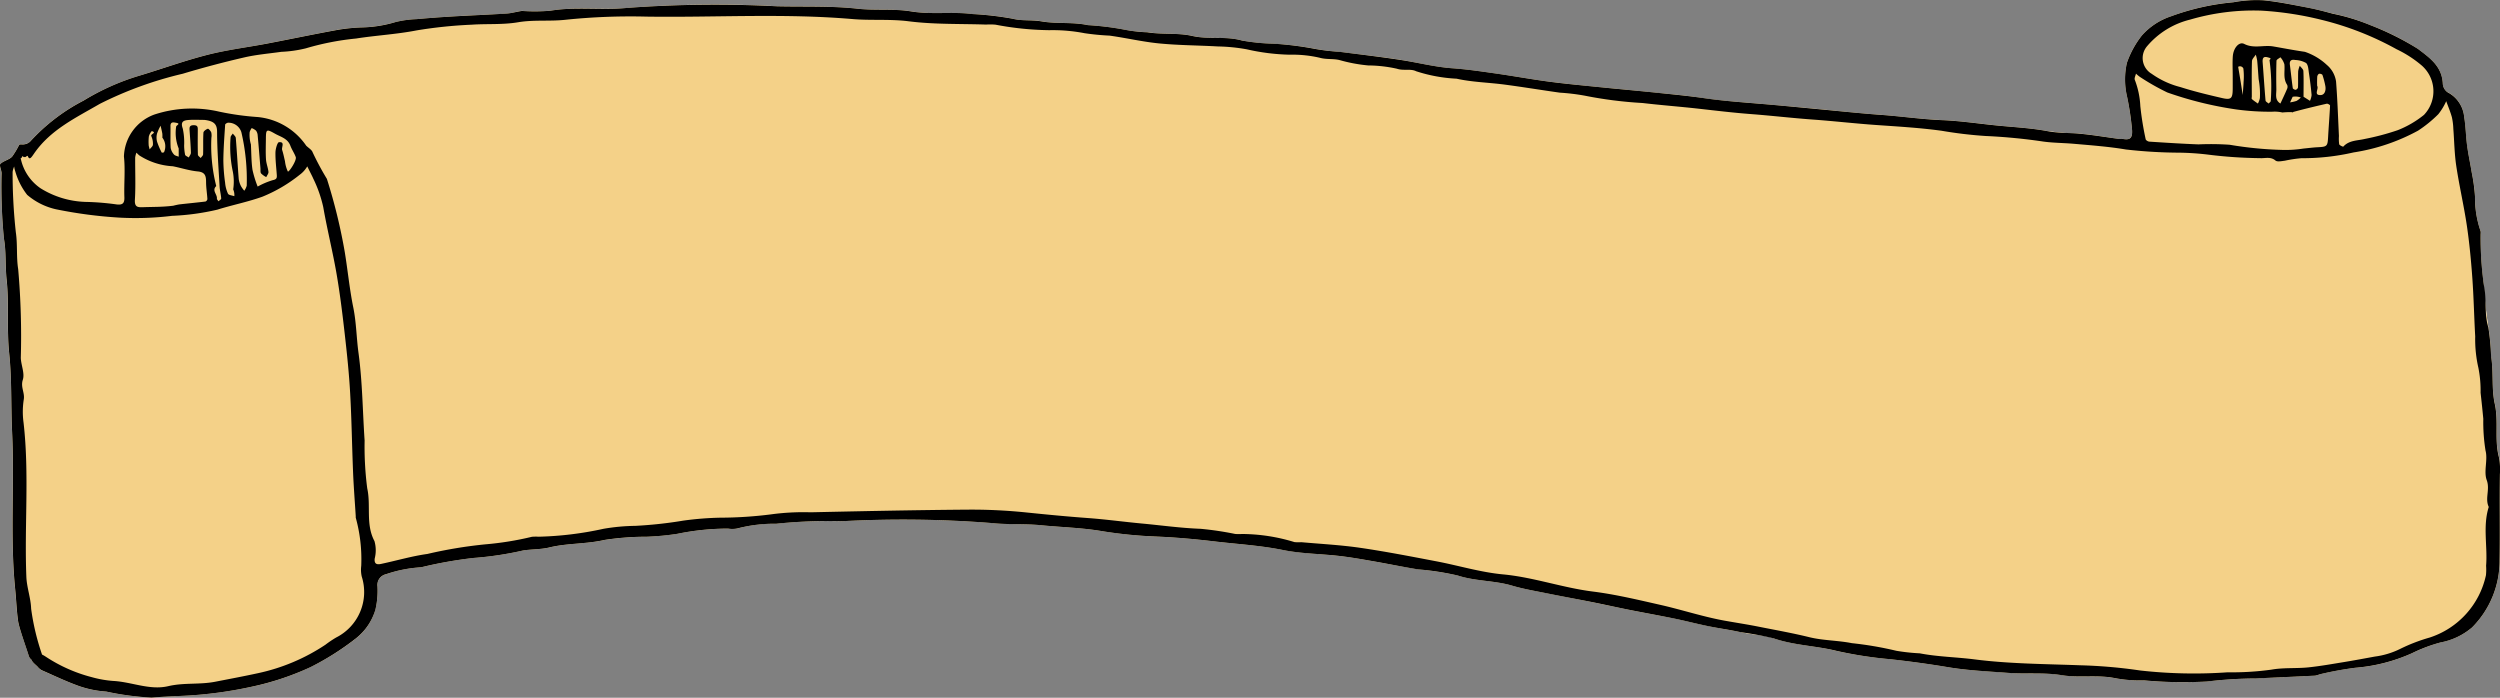 <svg xmlns="http://www.w3.org/2000/svg" viewBox="0 0 162.746 45.422"><rect x="0" y="0" width="162.746" height="45.422" fill="#808080" stroke="none"/><title>inscription-ribbon-2</title><g id="Layer_2" data-name="Layer 2"><g id="inscription-ribbon-2"><path id="void" d="M162.739,30.879c-.03,1.86.01,3.73-.02,5.59a6.155,6.155,0,0,1-1.8,4.38,4.439,4.439,0,0,1-2.05.97,10.532,10.532,0,0,0-1.85.7,11.103,11.103,0,0,1-3.69.95,20.593,20.593,0,0,0-2.3.42,2.115,2.115,0,0,1-.31.09c-1.28.07-2.56.12-3.83.18a30.718,30.718,0,0,0-3.2.2,26.947,26.947,0,0,1-4.12-.07,9.12,9.12,0,0,1-1.87-.14c-1.16-.24-2.34-.01-3.47-.2-1.17-.19-2.32-.06-3.48-.15-1.31-.1-2.64-.15-3.93-.37-1.25-.21-2.51-.38-3.77-.52a27.379,27.379,0,0,1-3.5-.54c-1.35-.34-2.75-.36-4.09-.82-.66-.22-1.43-.24-2.14-.4-.71-.15-1.43-.25-2.14-.4-.74-.15-1.46-.34-2.19-.49-.99-.2-1.97-.37-2.96-.57-.79-.16-1.57-.33-2.36-.49-.99-.2-1.98-.38-2.96-.58-.76-.15-1.53-.28-2.27-.5-1.16-.34-2.38-.28-3.54-.66a19.97,19.97,0,0,0-2.59-.4c-.96-.16-1.92-.35-2.88-.52-.75-.13-1.5-.27-2.25-.35-1.22-.14-2.46-.15-3.66-.39-1.49-.3-2.98-.38-4.48-.56-1.25-.15-2.5-.26-3.76-.31a30.617,30.617,0,0,1-3.57-.36c-1.31-.22-2.62-.25-3.93-.38-1.11-.11-2.21-.03-3.3-.15a74.45,74.45,0,0,0-9.68-.11,33.801,33.801,0,0,0-4.27.16,9.309,9.309,0,0,0-2.52.31,1.823,1.823,0,0,1-.62.01,16.829,16.829,0,0,0-3.31.34,18.317,18.317,0,0,1-1.96.19,18.026,18.026,0,0,0-2.76.21c-1.19.27-2.42.2-3.6.49-.55.13-1.14.11-1.7.19a21.325,21.325,0,0,1-3.24.49,27.64,27.64,0,0,0-3.41.61,8.38,8.38,0,0,0-2.28.45.719.719,0,0,0-.56.78,5.087,5.087,0,0,1-.14,1.54,3.714,3.714,0,0,1-1.26,1.86,17.203,17.203,0,0,1-2.95,1.86,17.517,17.517,0,0,1-3.82,1.28,27.158,27.158,0,0,1-4.03.57c-.83.05-1.67.07-2.5.14a18.192,18.192,0,0,1-2.95-.39,6.726,6.726,0,0,1-1.72-.34c-.85-.3-1.66-.69-2.49-1.05a1.13,1.13,0,0,1-.26-.23c-.13-.14-.34-.29-.4-.46a.558.558,0,0,1-.17-.24c-.13-.45-.63-1.8-.7-2.26-.1-.68-.12-1.37-.19-2.06-.34-3.41-.04-6.83-.2-10.24-.08-1.71-.01-3.43-.19-5.13-.17-1.6,0-3.21-.17-4.8-.09-.9-.02-1.8-.17-2.67a36.097,36.097,0,0,1-.16-4.28c-.01-.2-.16-.5-.07-.58.2-.21.55-.27.76-.48a5.222,5.222,0,0,0,.46-.77c.04-.06.23,0,.33-.03.13-.04.3-.07.37-.17a12.509,12.509,0,0,1,3.49-2.68,15.635,15.635,0,0,1,3.67-1.63c1.47-.45,2.92-.97,4.4-1.35,1.27-.32,2.58-.48,3.87-.73,1.51-.29,3.01-.6,4.51-.88a10.748,10.748,0,0,1,1.7-.17,8.78,8.78,0,0,0,2.16-.35,6.762,6.762,0,0,1,1.35-.19c.8-.07,1.6-.13,2.41-.18,1.15-.07,2.31-.11,3.47-.18.3-.02.61-.12,1-.18a12.731,12.731,0,0,0,1.86-.01c1.66-.28,3.33-.02,4.98-.18a75.861,75.861,0,0,1,9.77-.11c1.75.04,3.51-.03,5.24.16,1.17.13,2.34-.01,3.47.17,1.35.23,2.69.01,4.01.18a19.124,19.124,0,0,1,2.61.3c.6.16,1.25.06,1.88.17.99.18,2.04.03,3.02.25a18.845,18.845,0,0,1,2.35.29,9.06,9.06,0,0,0,1.52.17c.96.16,1.98.03,2.93.24,1.07.25,2.16,0,3.23.3a12.603,12.603,0,0,0,2.05.21,20.371,20.371,0,0,1,2.69.33,14.164,14.164,0,0,0,1.61.2c1.35.17,2.7.32,4.04.53,1.1.18,2.19.46,3.32.54.96.07,1.92.21,2.87.35,1.14.16,2.27.37,3.42.52,1.1.14,2.2.25,3.31.36,1.22.12,2.44.23,3.66.36,1.05.1,2.09.2,3.13.36,1.25.18,2.5.26,3.76.37,1.28.11,2.56.23,3.84.35,1.31.13,2.62.27,3.93.36,1.31.1,2.62.29,3.94.34,1.16.05,2.32.22,3.48.34,1.14.12,2.28.17,3.4.38a20.399,20.399,0,0,0,2.06.16c.87.08,1.73.23,2.6.35.09.01.18-.01.27,0,.45.08.59-.09.57-.56a19.544,19.544,0,0,0-.32-2.17,4.901,4.901,0,0,1-.02-2.22,5.981,5.981,0,0,1,.99-1.8,4.345,4.345,0,0,1,1.87-1.23,15.734,15.734,0,0,1,4.06-.92,8.232,8.232,0,0,1,1.97-.13c.95.09,1.88.29,2.82.47.57.11,1.13.25,1.69.4a13.275,13.275,0,0,1,2.44.75,17.462,17.462,0,0,1,3.09,1.54c.8.61,1.58,1.14,1.63,2.28a.719.719,0,0,0,.43.61,2.021,2.021,0,0,1,.96,1.53c.1.62.11,1.26.19,1.88.08.58.21,1.16.3,1.74a10.511,10.511,0,0,1,.22,1.59,6.532,6.532,0,0,0,.36,2.24,1.087,1.087,0,0,1,.01.18,21.074,21.074,0,0,0,.21,3.38,27.135,27.135,0,0,0,.29,2.7,13.996,13.996,0,0,1,.17,1.88c.18,1.02.02,2.1.25,3.1.25,1.17-.04,2.35.28,3.51A4.688,4.688,0,0,1,162.739,30.879Z" style="fill:#fff"/><path id="fill2" d="M162.739,30.879c-.03,1.86.01,3.73-.02,5.59a6.155,6.155,0,0,1-1.8,4.38,4.439,4.439,0,0,1-2.05.97,10.532,10.532,0,0,0-1.85.7,11.103,11.103,0,0,1-3.69.95,20.593,20.593,0,0,0-2.3.42,2.115,2.115,0,0,1-.31.09c-1.28.07-2.56.12-3.83.18a30.718,30.718,0,0,0-3.2.2,26.947,26.947,0,0,1-4.12-.07,9.12,9.12,0,0,1-1.87-.14c-1.16-.24-2.34-.01-3.47-.2-1.17-.19-2.32-.06-3.48-.15-1.31-.1-2.64-.15-3.93-.37-1.25-.21-2.51-.38-3.77-.52a27.379,27.379,0,0,1-3.5-.54c-1.35-.34-2.75-.36-4.09-.82-.66-.22-1.43-.24-2.14-.4-.71-.15-1.43-.25-2.14-.4-.74-.15-1.46-.34-2.19-.49-.99-.2-1.97-.37-2.96-.57-.79-.16-1.57-.33-2.36-.49-.99-.2-1.98-.38-2.96-.58-.76-.15-1.53-.28-2.27-.5-1.16-.34-2.38-.28-3.54-.66a19.97,19.97,0,0,0-2.59-.4c-.96-.16-1.92-.35-2.88-.52-.75-.13-1.5-.27-2.25-.35-1.22-.14-2.46-.15-3.66-.39-1.49-.3-2.98-.38-4.48-.56-1.25-.15-2.5-.26-3.76-.31a30.617,30.617,0,0,1-3.57-.36c-1.31-.22-2.62-.25-3.93-.38-1.11-.11-2.21-.03-3.3-.15a74.45,74.45,0,0,0-9.68-.11,33.801,33.801,0,0,0-4.27.16,9.309,9.309,0,0,0-2.52.31,1.823,1.823,0,0,1-.62.01,16.829,16.829,0,0,0-3.31.34,18.317,18.317,0,0,1-1.96.19,18.026,18.026,0,0,0-2.76.21c-1.19.27-2.42.2-3.6.49-.55.13-1.14.11-1.7.19a21.325,21.325,0,0,1-3.24.49,27.64,27.64,0,0,0-3.41.61,8.38,8.38,0,0,0-2.28.45.719.719,0,0,0-.56.78,5.087,5.087,0,0,1-.14,1.54,3.714,3.714,0,0,1-1.26,1.86,17.203,17.203,0,0,1-2.95,1.86,17.517,17.517,0,0,1-3.82,1.28,27.158,27.158,0,0,1-4.03.57c-.83.05-1.67.07-2.5.14a18.192,18.192,0,0,1-2.95-.39,6.726,6.726,0,0,1-1.72-.34c-.85-.3-1.66-.69-2.49-1.05a1.13,1.13,0,0,1-.26-.23c-.13-.14-.34-.29-.4-.46a.558.558,0,0,1-.17-.24c-.13-.45-.63-1.8-.7-2.26-.1-.68-.12-1.37-.19-2.06-.34-3.41-.04-6.83-.2-10.24-.08-1.71-.01-3.43-.19-5.13-.17-1.6,0-3.21-.17-4.8-.09-.9-.02-1.8-.17-2.67a36.097,36.097,0,0,1-.16-4.28c-.01-.2-.16-.5-.07-.58.2-.21.55-.27.76-.48a5.222,5.222,0,0,0,.46-.77c.04-.06.23,0,.33-.03.13-.04.3-.07.37-.17a12.509,12.509,0,0,1,3.49-2.68,15.635,15.635,0,0,1,3.67-1.63c1.47-.45,2.92-.97,4.4-1.35,1.27-.32,2.58-.48,3.87-.73,1.51-.29,3.01-.6,4.51-.88a10.748,10.748,0,0,1,1.7-.17,8.78,8.78,0,0,0,2.16-.35,6.762,6.762,0,0,1,1.35-.19c.8-.07,1.6-.13,2.41-.18,1.15-.07,2.31-.11,3.47-.18.3-.02.61-.12,1-.18a12.731,12.731,0,0,0,1.86-.01c1.66-.28,3.33-.02,4.98-.18a75.861,75.861,0,0,1,9.77-.11c1.75.04,3.51-.03,5.24.16,1.17.13,2.34-.01,3.47.17,1.35.23,2.69.01,4.01.18a19.124,19.124,0,0,1,2.61.3c.6.16,1.25.06,1.88.17.99.18,2.04.03,3.02.25a18.845,18.845,0,0,1,2.35.29,9.06,9.06,0,0,0,1.52.17c.96.16,1.98.03,2.93.24,1.07.25,2.16,0,3.23.3a12.603,12.603,0,0,0,2.05.21,20.371,20.371,0,0,1,2.69.33,14.164,14.164,0,0,0,1.61.2c1.35.17,2.7.32,4.04.53,1.1.18,2.19.46,3.32.54.96.07,1.92.21,2.87.35,1.14.16,2.27.37,3.42.52,1.1.14,2.2.25,3.31.36,1.22.12,2.44.23,3.66.36,1.05.1,2.09.2,3.13.36,1.25.18,2.5.26,3.76.37,1.28.11,2.56.23,3.84.35,1.31.13,2.62.27,3.93.36,1.31.1,2.62.29,3.94.34,1.16.05,2.32.22,3.48.34,1.14.12,2.28.17,3.4.38a20.399,20.399,0,0,0,2.06.16c.87.08,1.73.23,2.6.35.09.01.18-.01.27,0,.45.08.59-.09.57-.56a19.544,19.544,0,0,0-.32-2.17,4.901,4.901,0,0,1-.02-2.22,5.981,5.981,0,0,1,.99-1.8,4.345,4.345,0,0,1,1.87-1.23,15.734,15.734,0,0,1,4.06-.92,8.232,8.232,0,0,1,1.97-.13c.95.09,1.88.29,2.82.47.57.11,1.13.25,1.69.4a13.275,13.275,0,0,1,2.44.75,17.462,17.462,0,0,1,3.09,1.54c.8.61,1.58,1.14,1.63,2.28a.719.719,0,0,0,.43.61,2.021,2.021,0,0,1,.96,1.53c.1.62.11,1.26.19,1.88.08.58.21,1.16.3,1.74a10.511,10.511,0,0,1,.22,1.59,6.532,6.532,0,0,0,.36,2.24,1.087,1.087,0,0,1,.01.18,21.074,21.074,0,0,0,.21,3.38,27.135,27.135,0,0,0,.29,2.7,13.996,13.996,0,0,1,.17,1.88c.18,1.02.02,2.1.25,3.1.25,1.17-.04,2.35.28,3.51A4.688,4.688,0,0,1,162.739,30.879Z" style="fill:#f4d188"/><path id="fill1" d="M162.684,29.8c-.318-1.16-.021-2.341-.279-3.507-.223-1.003-.07-2.085-.241-3.106a14.999,14.999,0,0,0-.177-1.873c-.279-.896-.094-1.805-.284-2.708a22.071,22.071,0,0,1-.218-3.376.623.623,0,0,0-.003-.176,6.61,6.61,0,0,1-.364-2.248,11.633,11.633,0,0,0-.217-1.59c-.093-.58-.22-1.155-.298-1.737-.082-.623-.089-1.256-.192-1.875a2.01,2.01,0,0,0-.963-1.53.731.731,0,0,1-.427-.618c-.05-1.133-.827-1.67-1.627-2.278a18.28,18.28,0,0,0-3.094-1.541A13.329,13.329,0,0,0,151.861.894C151.301.74,150.738.595,150.168.487c-.935-.178-1.872-.372-2.817-.466a8.172,8.172,0,0,0-1.969.13,15.794,15.794,0,0,0-4.062.916,4.38,4.38,0,0,0-1.873,1.23,6.061,6.061,0,0,0-.988,1.799,4.886,4.886,0,0,0,.018,2.224,18.497,18.497,0,0,1,.321,2.172c.023.466-.117.639-.573.559-.086-.015-.178.008-.265-.004-.867-.116-1.732-.264-2.603-.344-.684-.063-1.366-.03-2.058-.162-1.115-.211-2.261-.263-3.395-.379-1.163-.12-2.323-.293-3.489-.34-1.32-.054-2.623-.247-3.933-.341-1.315-.094-2.622-.234-3.932-.357-1.281-.121-2.562-.249-3.843-.356-1.254-.105-2.506-.193-3.753-.374-1.04-.151-2.087-.251-3.133-.359-1.221-.127-2.444-.234-3.665-.358-1.104-.112-2.21-.214-3.311-.359-1.142-.151-2.276-.36-3.416-.523-.954-.136-1.908-.28-2.868-.348-1.129-.079-2.217-.363-3.327-.535-1.34-.208-2.689-.365-4.035-.538a13.717,13.717,0,0,1-1.608-.192,20.785,20.785,0,0,0-2.694-.337,13.139,13.139,0,0,1-2.047-.205c-1.069-.305-2.16-.054-3.236-.299-.945-.215-1.965-.08-2.929-.238a9.479,9.479,0,0,1-1.517-.177A18.685,18.685,0,0,0,70.814,1.637c-.976-.213-2.026-.072-3.016-.244-.634-.11-1.281-.018-1.876-.173A20.402,20.402,0,0,0,63.31.916C61.988.745,60.647.965,59.303.743,58.169.556,56.996.698,55.832.569,54.097.377,52.334.453,50.588.411a77.973,77.973,0,0,0-9.769.105C39.17.684,37.496.42,35.838.698a11.851,11.851,0,0,1-1.859.015c-.393.059-.695.152-1.002.171-1.157.074-2.315.118-3.473.186q-1.206.071-2.409.179a6.671,6.671,0,0,0-1.342.187,8.188,8.188,0,0,1-2.162.35,11.35,11.35,0,0,0-1.699.176c-1.507.275-3.006.591-4.511.878-1.289.246-2.599.405-3.868.729-1.486.379-2.934.904-4.403,1.349A15.477,15.477,0,0,0,5.439,6.552a12.374,12.374,0,0,0-3.487,2.679.724.724,0,0,1-.369.167c-.109.03-.292-.025-.333.034a5.498,5.498,0,0,1-.463.773c-.205.205-.556.265-.761.471-.084.084.068.382.078.585a35.023,35.023,0,0,0,.154,4.276c.152.87.08,1.778.175,2.674.169,1.59 0,3.195.168,4.804.176,1.694.108,3.416.189,5.127.162,3.41-.142,6.832.202,10.241.069.684.091,1.374.189,2.053.066.461.563,1.819.697,2.268a.528.528,0,0,0,.17.238c.058.171.268.319.404.46a.939.939,0,0,0,.261.225c.825.362,1.64.755,2.489,1.053a6.755,6.755,0,0,0,1.718.34,18.268,18.268,0,0,0,2.949.392c.831-.07,1.669-.092,2.5-.141a26.759,26.759,0,0,0,4.034-.572,17.915,17.915,0,0,0,3.816-1.274,17.56,17.56,0,0,0,2.947-1.866,3.735,3.735,0,0,0,1.268-1.859,5.299,5.299,0,0,0,.137-1.534.716.716,0,0,1,.558-.787,8.589,8.589,0,0,1,2.284-.45,27.882,27.882,0,0,1,3.411-.608,21.604,21.604,0,0,0,3.238-.489c.563-.084,1.147-.061,1.696-.194,1.185-.288,2.409-.214,3.602-.491a18.201,18.201,0,0,1,2.757-.208,17.054,17.054,0,0,0,1.964-.187,16.648,16.648,0,0,1,3.313-.343,1.626,1.626,0,0,0,.616-.011,9.519,9.519,0,0,1,2.524-.304,32.721,32.721,0,0,1,4.266-.163,73.719,73.719,0,0,1,9.68.112c1.091.122,2.194.04,3.299.149,1.308.129,2.623.159,3.93.379a29.22,29.22,0,0,0,3.575.357c1.261.054,2.505.164,3.76.314,1.493.178,2.99.26,4.477.562,1.197.243,2.44.246,3.66.386.753.086,1.5.221,2.247.351.963.168,1.92.366,2.884.525a17.672,17.672,0,0,1,2.587.399c1.16.378,2.379.316,3.536.658.743.22,1.514.349,2.275.503.983.199,1.971.377,2.955.573.79.158,1.576.335,2.366.493.984.196,1.973.371,2.956.573.732.15,1.457.341,2.189.491.711.146,1.434.241,2.142.399a20.799,20.799,0,0,1,2.141.4c1.339.46,2.739.478,4.09.813a26.554,26.554,0,0,0,3.499.544c1.263.139,2.518.31,3.772.52,1.294.217,2.616.274,3.928.372,1.156.086,2.311-.04,3.478.15,1.135.185,2.314-.044,3.471.194a8.649,8.649,0,0,0,1.873.142,27.557,27.557,0,0,0,4.114.074,27.727,27.727,0,0,1,3.203-.199c1.276-.064,2.552-.117,3.827-.182a2.51,2.51,0,0,0,.315-.092,22.191,22.191,0,0,1,2.303-.422,11.167,11.167,0,0,0,3.69-.95,10.243,10.243,0,0,1,1.846-.696,4.432,4.432,0,0,0,2.053-.974,6.146,6.146,0,0,0,1.797-4.378c.03-1.861-.008-3.724.02-5.586A4.438,4.438,0,0,0,162.684,29.8ZM139.761,3.02a5.33,5.33,0,0,1,2.814-1.744A14.641,14.641,0,0,1,147.216.693a21.255,21.255,0,0,1,3.923.601,19.682,19.682,0,0,1,4.872,1.91,7.516,7.516,0,0,1,1.604,1.029,2.23,2.23,0,0,1,.183,3.245,6.452,6.452,0,0,1-1.707.995,16.13,16.13,0,0,1-2.153.573c-.482.116-1.015.079-1.394.5-.016.018-.249-.085-.268-.16a2.702,2.702,0,0,1-.015-.528c-.057-1.186-.095-2.373-.188-3.556a1.73,1.73,0,0,0-.598-1.074,3.918,3.918,0,0,0-1.43-.854c-.807-.118-1.436-.245-2.067-.352-.62-.105-1.257.157-1.883-.162-.331-.169-.704.256-.743.812-.029.411-.006.826-.006,1.239,0,.295.002.59-0.0.885-.005.617-.104.723-.697.586-.911-.211-1.824-.43-2.714-.715a5.58,5.58,0,0,1-1.861-.861A1.185,1.185,0,0,1,139.761,3.02ZM150.844,5.59a5.792,5.792,0,0,1,.006-.612c.009-.066.071-.165.124-.176.066-.014.198.031.215.08a5.249,5.249,0,0,1,.185.707c.054.281-.028.597-.315.601C150.592,6.197,150.97,5.778,150.844,5.59Zm-.898-.968c-.006-.117-.152-.227-.233-.341a1.459,1.459,0,0,0-.105.352c-.014.352.002.706-.012,1.059a.218.218,0,0,1-.148.153c-.062.006-.185-.059-.192-.107-.072-.503-.121-1.01-.188-1.514-.039-.291.105-.366.351-.318a1.542,1.542,0,0,1,.703.195c.143.13.15.427.185.656.072.474.133.95.174,1.427a1.153,1.153,0,0,1-.105.38q-.21-.133-.419-.266C149.957,5.622,149.972,5.121,149.946,4.622Zm-.166,1.727a1.294,1.294,0,0,1-.276.218,2.304,2.304,0,0,1-.424.097q.084-.182.168-.364A.992.992,0,0,1,149.78,6.349Zm-.892-.829a.322.322,0,0,1,.001.258c-.136.325-.29.642-.437.962-.383-.23-.26-.607-.265-.94-.01-.615-.012-1.231.009-1.846.003-.078.166-.151.254-.226a1.19,1.19,0,0,1,.259.456C148.758,4.63,148.61,5.099,148.887,5.52Zm-1.065,1.051c.003.054-.09.114-.139.171-.07-.065-.195-.126-.201-.197-.072-.828-.123-1.659-.188-2.488-.037-.469.239-.352.497-.275.009.003.017.044.009.059a.306.306,0,0,1-.061.064A12.699,12.699,0,0,1,147.822,6.572Zm-1.223-2.591c.005-.143.161-.282.248-.423a2.822,2.822,0,0,1,.092.39c.038.399.062.8.092,1.2a5.161,5.161,0,0,1,.083,1.237,1.288,1.288,0,0,1-.129.359c-.133-.096-.271-.186-.393-.294-.029-.026-.004-.113-.004-.172C146.588,5.511,146.575,4.745,146.599,3.98Zm-.546,1.354c-.01.283-.038.566-.059.849-.039-.257-.075-.514-.117-.771-.057-.355-.118-.709-.177-1.063a.237.237,0,0,1,.339.113A4.29,4.29,0,0,1,146.054,5.334Zm-7.004-.54a2.094,2.094,0,0,0,.269.222A15.215,15.215,0,0,0,141.09,6.02a23.71,23.71,0,0,0,4.502,1.107,16.297,16.297,0,0,0,2.321.146,2.226,2.226,0,0,1,.667.05,4.898,4.898,0,0,1,.597-.022.469.469,0,0,1,.069.015l.014-0a.128.128,0,0,1,.041-.032c.719-.193,1.442-.368,2.167-.533.063-.014.217.08.215.118-.033.689-.09,1.377-.128,2.066-.031.58-.07.62-.662.649-.313.015-.624.057-.937.086a7.573,7.573,0,0,1-1.416.088,24.194,24.194,0,0,1-3.395-.335,17.981,17.981,0,0,0-2.031-.024c-1.067-.041-2.134-.11-3.199-.179-.084-.005-.223-.09-.235-.157a19.827,19.827,0,0,1-.348-2.153,5.461,5.461,0,0,0-.36-1.714C138.929,5.09,139.02,4.929,139.049,4.793Zm-117.176,36.712a6.973,6.973,0,0,0-.693.468,12.703,12.703,0,0,1-4.38,1.848c-.929.203-1.86.376-2.79.558-1.02.2-2.043.048-3.059.288-1.196.283-2.372-.274-3.57-.339a7.085,7.085,0,0,1-1.403-.246,9.943,9.943,0,0,1-2.997-1.331,2.22,2.22,0,0,0-.245-.141,15.347,15.347,0,0,1-.71-2.984c-.021-.694-.283-1.381-.311-2.076-.134-3.343.2-6.694-.182-10.035a5.189,5.189,0,0,1,.012-1.503c.081-.441-.218-.808-.061-1.289.136-.414-.11-.941-.131-1.421a50.09,50.09,0,0,0-.17-5.78c-.127-.791-.032-1.599-.155-2.412a35.52,35.52,0,0,1-.208-3.911,1.221,1.221,0,0,1,.102-.361,1.528,1.528,0,0,0,.073.324,4.49,4.49,0,0,0,.772,1.521,4.323,4.323,0,0,0,1.893.943,29.168,29.168,0,0,0,4.119.54,19.44,19.44,0,0,0,3.418-.116,15.705,15.705,0,0,0,2.949-.402c.969-.304,1.964-.497,2.929-.842a9.677,9.677,0,0,0,2.428-1.425,1.763,1.763,0,0,0,.498-.553c.17.349.347.688.38.775a8.324,8.324,0,0,1,.661,1.877c.253,1.451.614,2.884.865,4.336.226,1.307.386,2.627.536,3.946.146,1.278.28,2.559.351,3.843.096,1.717.119,3.438.19,5.157.04.952.115,1.902.174,2.853a.409.409,0,0,0,.001.088,10.174,10.174,0,0,1,.356,3.134,2.008,2.008,0,0,0,.033.695A3.314,3.314,0,0,1,21.873,41.506ZM8.8,10.258a1.378,1.378,0,0,1,.08-.319c.062.059.122.122.188.177a4.454,4.454,0,0,0,2.181.707c.542.107,1.075.285,1.622.337.49.046.543.3.544.693 0.0.369.065.738.086,1.107a.207.207,0,0,1-.124.159c-.563.069-1.128.122-1.692.186a4.062,4.062,0,0,0-.405.087c-.707.089-1.326.073-1.943.095-.368.013-.586.009-.555-.492C8.837,12.087,8.794,11.171,8.8,10.258Zm1.05-1.391a1.169,1.169,0,0,1,.105.554c-.005.105-.139.204-.215.305l-.058-.235a3.21,3.21,0,0,1,.008-.607.857.857,0,0,1,.191-.351C10.238,8.651,9.777,8.718,9.85,8.867Zm.373-.17a2.81,2.81,0,0,1,.233-.511c.038.171.082.341.111.513a1.571,1.571,0,0,1,.002.261.929.929,0,0,1,.11.946c-.009.025-.144.04-.151.026a4.725,4.725,0,0,1-.306-.717A1.063,1.063,0,0,1,10.223,8.697Zm1.41.972v.532c-.104-.045-.242-.064-.306-.142a.849.849,0,0,1-.216-.435c-.027-.471-.003-.945-.013-1.417-.006-.304.215-.24.363-.215.338.059.014.162.007.249A2.691,2.691,0,0,0,11.634,9.669ZM13.761,8.973a.915.915,0,0,0-.008-.35c-.039-.101-.182-.257-.225-.242-.115.041-.279.158-.285.254-.029.47-.005.943-.021,1.414-.003.082-.103.16-.158.24-.063-.072-.178-.143-.181-.217-.016-.53-.011-1.061-.007-1.592.002-.189.01-.33-.266-.33-.269.001-.282.131-.269.325.033.488.073.976.087,1.465.003.103-.09.208-.139.312-.084-.059-.22-.105-.24-.18a3.314,3.314,0,0,1-.062-.595,4.237,4.237,0,0,0-.091-1.114c-.154-.428.036-.525.359-.551.352-.028.707-.006,1.061-.006.607.079.814.266.816.773.004,1.185.096,2.369.163,3.553.015.264.088.524.105.787.004.058-.115.125-.178.187-.036-.061-.108-.126-.102-.182.029-.274-.347-.527-.043-.811A10.722,10.722,0,0,1,13.761,8.973Zm1.398,2.213a3.411,3.411,0,0,1,.022,1.143.914.914,0,0,1,.074.443c-.143-.051-.363-.064-.413-.162a2.141,2.141,0,0,1-.188-.716,11.444,11.444,0,0,1-.114-1.456c.008-.774.067-1.549.117-2.322.003-.048.111-.115.179-.128a.881.881,0,0,1,.876.617,13.567,13.567,0,0,1,.35,3.482,1.025,1.025,0,0,1-.159.33,1.784,1.784,0,0,1-.213-.296,1.445,1.445,0,0,1-.149-.468c-.07-.89-.118-1.781-.191-2.67-.008-.102-.128-.194-.197-.291-.05.085-.149.175-.142.255A7.752,7.752,0,0,0,15.159,11.186Zm2.157-.81c-.029-.441-.011-.886-.007-1.329.006-.634.03-.664.594-.344.364.206.823.307.998.779.094.255.259.485.352.74.08.22-.461,1.025-.516.941a2.153,2.153,0,0,1-.186-.671c-.059-.242-.104-.488-.182-.723-.061-.184.208-.552-.211-.511-.1.01-.222.431-.226.665-.009.488.054.977.087,1.465.013.189-.004.289-.26.339a4.878,4.878,0,0,0-.986.419,6.986,6.986,0,0,1-.338-1.098c-.077-.542-.071-1.097-.101-1.646a2.186,2.186,0,0,1-.082-.797.82.82,0,0,1,.134-.267.967.967,0,0,1,.281.167.584.584,0,0,1,.107.306c.066.714.122,1.428.181,2.143.01.114-.017.256.041.335a1.296,1.296,0,0,0,.337.241c.052-.114.155-.233.144-.34C17.447,10.917,17.334,10.65,17.316,10.376Zm144.525,26.453a3.516,3.516,0,0,1-.01.619,5.477,5.477,0,0,1-3.669,4.057,11.336,11.336,0,0,0-1.909.735,5.231,5.231,0,0,1-1.656.502c-.66.12-1.319.245-1.981.353-.777.127-1.554.267-2.336.349-.8.084-1.6.005-2.415.149a18.729,18.729,0,0,1-2.847.173,31.315,31.315,0,0,1-5.692-.118,32.48,32.48,0,0,0-3.93-.34c-2.289-.086-4.579-.092-6.857-.383-1.188-.152-2.398-.167-3.569-.395a12.598,12.598,0,0,1-1.522-.165,22.75,22.75,0,0,0-2.893-.496c-.914-.182-1.87-.168-2.771-.389-1.109-.273-2.229-.47-3.346-.693-.716-.143-1.439-.251-2.154-.38-1.408-.253-2.779-.709-4.177-1.026-1.465-.332-2.934-.686-4.421-.873-1.975-.249-3.855-.931-5.849-1.117-1.459-.136-2.888-.576-4.336-.851-1.647-.314-3.295-.636-4.954-.878-1.271-.185-2.56-.251-3.841-.366a2.444,2.444,0,0,1-.442-.007,11.755,11.755,0,0,0-3.417-.527,2.852,2.852,0,0,1-.443-.003,20.643,20.643,0,0,0-2.248-.335c-1.291-.047-2.564-.228-3.845-.346-1.165-.108-2.325-.269-3.488-.354-1.344-.098-2.681-.227-4.02-.365a34.719,34.719,0,0,0-3.826-.182c-3.404.026-6.808.098-10.211.173a15.534,15.534,0,0,0-2.593.137,26.607,26.607,0,0,1-3.289.213,20.578,20.578,0,0,0-2.406.192,27.336,27.336,0,0,1-3.136.341,13.011,13.011,0,0,0-2.051.19,21.979,21.979,0,0,1-4.217.516,3.347,3.347,0,0,0-.443.004,20.162,20.162,0,0,1-3.061.495,29.125,29.125,0,0,0-3.75.624c-1.013.14-2.004.435-3.007.647-.249.053-.462.035-.421-.345a2.178,2.178,0,0,0-.015-1.139c-.586-1.098-.219-2.299-.471-3.436a21.246,21.246,0,0,1-.17-3.113c-.131-1.9-.14-3.809-.398-5.702-.134-.984-.14-1.978-.34-2.959-.242-1.184-.356-2.394-.551-3.588a35.733,35.733,0,0,0-1.167-4.782,18.461,18.461,0,0,1-.925-1.723c-.055-.171-.272-.29-.415-.432l-.002.003c-.009-.012-.014-.025-.024-.037a4.324,4.324,0,0,0-3.138-1.837,17.765,17.765,0,0,1-2.512-.352,7.849,7.849,0,0,0-4.214.189,3.005,3.005,0,0,0-1.982,2.733c.095.876-.003,1.772.029,2.658.014.397-.128.5-.489.463a17.016,17.016,0,0,0-2.054-.167,5.862,5.862,0,0,1-2.919-.889,3.12,3.12,0,0,1-1.273-1.882c-.05-.122.025-.011.074-.169.032-.104.127.101.168,0,.034.096.174-.127.21-.032.11.289.245.053.418-.196C3.303,8.431,4.961,7.656,6.504,6.757A24.354,24.354,0,0,1,11.897,4.8q1.978-.594,3.993-1.06c.793-.184,1.613-.252,2.422-.366A8.073,8.073,0,0,0,19.903,3.148a17.497,17.497,0,0,1,3.275-.64c1.31-.206,2.637-.274,3.948-.53a29.553,29.553,0,0,1,3.573-.37c1.009-.071,2.017.013,3.034-.16,1.02-.173,2.071-.045,3.118-.165a41.061,41.061,0,0,1,5.242-.201c4.468.063,8.94-.223,13.404.159,1.214.104,2.428-.011,3.655.145,1.661.211,3.356.157,5.037.214a3.947,3.947,0,0,1,.62.007,19.735,19.735,0,0,0,3.489.358,10.959,10.959,0,0,1,2.314.198,16.1,16.1,0,0,0,1.617.156c1.083.149,2.154.404,3.24.509,1.27.123,2.551.124,3.826.196a11.494,11.494,0,0,1,1.874.188,13.823,13.823,0,0,0,2.782.349,7.826,7.826,0,0,1,1.958.198c.461.131.924.042,1.348.167a10.214,10.214,0,0,0,1.809.334,8.859,8.859,0,0,1,1.866.213c.439.149.902-.017,1.257.165a10.059,10.059,0,0,0,2.633.485c1.02.227,2.085.246,3.127.384,1.2.159,2.395.357,3.593.525a13.913,13.913,0,0,1,1.607.193,26.93,26.93,0,0,0,3.777.481c1.187.14,2.384.229,3.576.362,1.16.13,2.324.271,3.487.359,1.343.102,2.68.259,4.02.356,1.373.099,2.739.257,4.109.353,1.431.101,2.862.182,4.285.378a27.56,27.56,0,0,0,2.868.34,36.552,36.552,0,0,1,3.755.363c.65.088,1.313.086,1.968.143,1.138.1,2.267.182,3.4.372a31.561,31.561,0,0,0,3.292.205,17.51,17.51,0,0,1,2.15.14,29.419,29.419,0,0,0,3.289.218c.333.022.681-.117,1.005.155.121.102.402.037.606.012a8.605,8.605,0,0,1,1.08-.163,14.873,14.873,0,0,0,3.397-.376,12.834,12.834,0,0,0,4.197-1.417,8.067,8.067,0,0,0,1.323-1.075,3.915,3.915,0,0,0,.512-.845c.125.348.271.69.369,1.045a4.087,4.087,0,0,1,.094.759c.063.803.071,1.613.19,2.407.195,1.297.495,2.579.688,3.877.167,1.126.275,2.263.357,3.399.092,1.274.117,2.552.189,3.827a8.306,8.306,0,0,0,.207,2.044,7.601,7.601,0,0,1,.143,1.622q.096.849.177,1.7a11.795,11.795,0,0,0,.144,2.064c.163.606-.132,1.353.079,1.925.227.613-.131,1.191.132,1.747C161.615,34.262,161.946,35.556,161.841,36.83Z"/></g></g></svg>